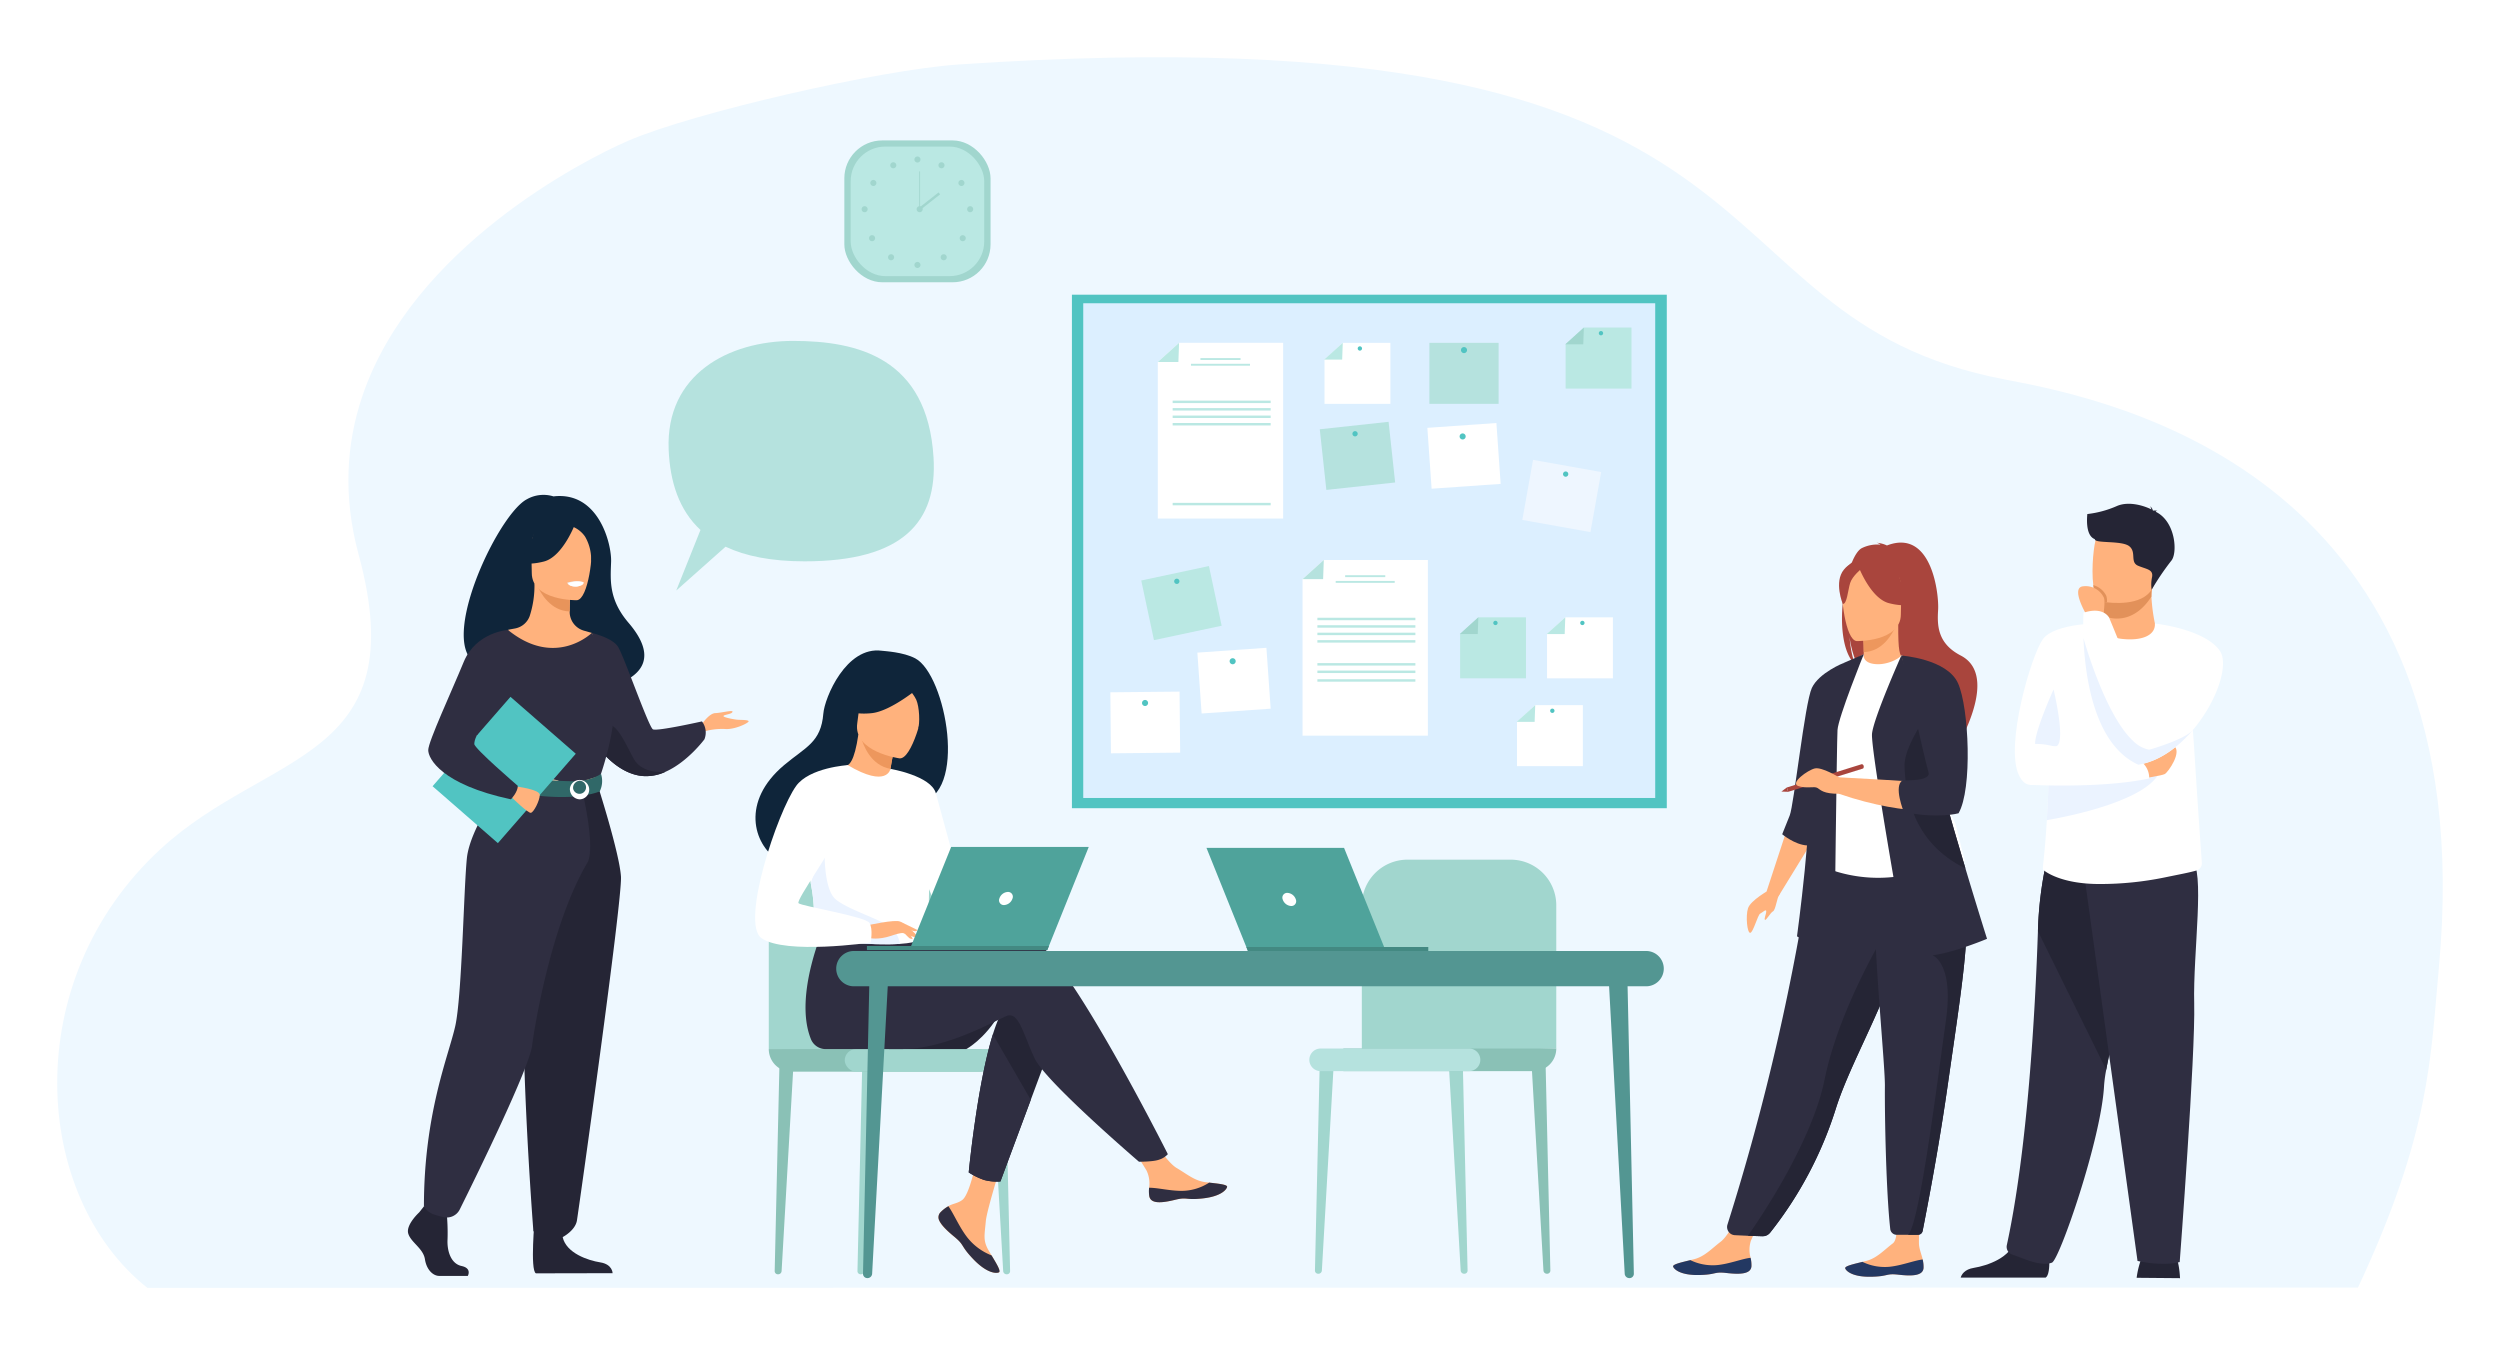 <svg xmlns="http://www.w3.org/2000/svg" xmlns:xlink="http://www.w3.org/1999/xlink" width="786.455" height="423.142" viewBox="0 0 786.455 423.142"><defs><filter id="a" x="0" y="0" width="786.455" height="423.142" filterUnits="userSpaceOnUse"><feOffset dy="3" input="SourceAlpha"/><feGaussianBlur stdDeviation="6" result="b"/><feFlood flood-color="#232323" flood-opacity="0.122"/><feComposite operator="in" in2="b"/><feComposite in="SourceGraphic"/></filter></defs><g transform="translate(18 15)"><g transform="matrix(1, 0, 0, 1, -18, -15)" filter="url(#a)"><path d="M270.841,695.855c.036.027,695.419-.086,695.419-.086,22.894-48.833,22.854-72.691,25.46-100.681C1006.1,440.382,889.58,416.6,855.444,410.146,750.921,390.393,798.493,292.66,526.123,311c-24.963,1.68-83.822,15.249-104.107,24.039-14.227,6.16-67.83,33.726-83.558,80.355-4.967,14.717-6.159,31.332-1.151,49.774,17.726,65.257-28.487,61.506-62.256,92.6C229.98,599.272,234.692,667.147,270.841,695.855Z" transform="translate(-224.49 -293.72)" fill="#eef8ff"/></g><g transform="translate(437.686 318.4)"><path d="M1834.375,1530.494h.1a1,1,0,0,0,1-1.024l-1.517-65.751-4.469-.521,3.811,66.277A1.081,1.081,0,0,0,1834.375,1530.494Z" transform="translate(-1829.485 -1463.198)" fill="#a1d6ce"/></g><g transform="translate(463.726 318.4)"><path d="M1928.794,1530.494h.1a1,1,0,0,0,1-1.024l-1.517-65.751-4.469-.521,3.811,66.277A1.082,1.082,0,0,0,1928.794,1530.494Z" transform="translate(-1923.904 -1463.198)" fill="#8ac1b6"/></g><g transform="translate(395.664 318.4)"><path d="M1678.214,1530.494h-.1a1,1,0,0,1-1-1.024l1.517-65.751,4.468-.521-3.81,66.277A1.081,1.081,0,0,1,1678.214,1530.494Z" transform="translate(-1677.118 -1463.198)" fill="#a1d6ce"/></g><path d="M1791.742,1294.3v-45.056a14.354,14.354,0,0,0-14.354-14.355h-32.462a14.355,14.355,0,0,0-14.355,14.355v46.777Z" transform="translate(-1320.165 -979.455)" fill="#a1d6ce"/><path d="M7.113,0H66.987a0,0,0,0,1,0,0V7.113a0,0,0,0,1,0,0H0a0,0,0,0,1,0,0v0A7.113,7.113,0,0,1,7.113,0Z" transform="translate(471.577 321.957) rotate(180)" fill="#8ac1b6"/><path d="M3.556,0H50.235a3.556,3.556,0,0,1,3.556,3.556v0a3.556,3.556,0,0,1-3.556,3.556H3.557A3.557,3.557,0,0,1,0,3.556v0A3.556,3.556,0,0,1,3.556,0Z" transform="translate(447.684 321.957) rotate(180)" fill="#b5e2de"/><rect width="187.136" height="161.543" transform="translate(319.206 77.706)" fill="#51c4c2"/><rect width="179.934" height="155.63" transform="translate(322.769 80.398)" fill="#dcefff"/><path d="M1537.3,700.639h-39.429V651.4l6.686-6.027H1537.3Z" transform="translate(-1151.645 -552.528)" fill="#fff"/><path d="M1497.874,651.4h6.471l.215-6.027Z" transform="translate(-1151.645 -552.528)" fill="#bae8e3"/><rect width="12.624" height="0.601" transform="translate(359.631 97.642)" fill="#bae8e3"/><rect width="18.568" height="0.601" transform="translate(356.659 99.445)" fill="#bae8e3"/><rect width="30.831" height="0.773" transform="translate(350.897 111.028)" fill="#bae8e3"/><rect width="30.831" height="0.773" transform="translate(350.897 113.376)" fill="#bae8e3"/><rect width="30.831" height="0.773" transform="translate(350.897 115.723)" fill="#bae8e3"/><rect width="30.831" height="0.773" transform="translate(350.897 118.071)" fill="#bae8e3"/><rect width="30.831" height="0.773" transform="translate(350.897 143.191)" fill="#bae8e3"/><path d="M1702.38,948.318h-39.429V899.083l6.686-6.027h32.743Z" transform="translate(-1271.194 -731.898)" fill="#fff"/><path d="M1662.951,899.083h6.471l.215-6.027Z" transform="translate(-1271.194 -731.898)" fill="#b5e2de"/><rect width="12.625" height="0.601" transform="translate(405.159 165.95)" fill="#bae8e3"/><rect width="18.568" height="0.601" transform="translate(402.187 167.754)" fill="#bae8e3"/><rect width="30.831" height="0.773" transform="translate(396.424 179.337)" fill="#bae8e3"/><rect width="30.831" height="0.773" transform="translate(396.424 181.684)" fill="#bae8e3"/><rect width="30.831" height="0.773" transform="translate(396.424 184.032)" fill="#bae8e3"/><rect width="30.831" height="0.773" transform="translate(396.424 186.379)" fill="#bae8e3"/><rect width="30.831" height="0.773" transform="translate(396.424 193.602)" fill="#bae8e3"/><rect width="30.831" height="0.773" transform="translate(396.424 195.949)" fill="#bae8e3"/><rect width="30.831" height="0.773" transform="translate(396.424 198.672)" fill="#bae8e3"/><rect width="21.772" height="19.194" transform="translate(431.663 92.849)" fill="#b5e2de"/><path d="M1843.663,651.16a.953.953,0,1,1,.953.953A.953.953,0,0,1,1843.663,651.16Z" transform="translate(-1402.067 -556.026)" fill="#51c4c2"/><rect width="21.772" height="19.194" transform="translate(431.021 119.591) rotate(-3.993)" fill="#fff"/><path d="M1842.12,749.725a.953.953,0,1,1,1.017.885A.953.953,0,0,1,1842.12,749.725Z" transform="translate(-1400.948 -627.359)" fill="#51c4c2"/><rect width="21.772" height="19.194" transform="translate(358.672 190.305) rotate(-3.993)" fill="#fff"/><path d="M1579.79,1006.125a.953.953,0,1,1,1.017.885A.954.954,0,0,1,1579.79,1006.125Z" transform="translate(-1210.967 -813.045)" fill="#51c4c2"/><rect width="21.772" height="19.194" transform="matrix(1, -0.01, 0.01, 1, 331.294, 202.787)" fill="#fff"/><path d="M1479.862,1053.7a.953.953,0,1,1,.963.943A.953.953,0,0,1,1479.862,1053.7Z" transform="translate(-1138.601 -847.542)" fill="#51c4c2"/><rect width="21.772" height="19.194" transform="translate(464.271 129.669) rotate(10.133)" fill="#eef6ff"/><path d="M1960.083,792.783a.829.829,0,1,1,.67.962A.829.829,0,0,1,1960.083,792.783Z" transform="translate(-1486.369 -658.786)" fill="#51c4c2"/><rect width="21.772" height="19.194" transform="translate(397.177 120.037) rotate(-6.177)" fill="#b5e2de"/><path d="M1719.86,747a.829.829,0,1,1,.913.735A.829.829,0,0,1,1719.86,747Z" transform="translate(-1312.405 -625.455)" fill="#51c4c2"/><rect width="21.772" height="19.194" transform="translate(341.016 167.607) rotate(-12.037)" fill="#bae8e3"/><path d="M1516.909,915.922a.829.829,0,1,1,1.146-.244A.829.829,0,0,1,1516.909,915.922Z" transform="translate(-1165.156 -747.354)" fill="#51c4c2"/><path d="M1708.745,664.572h-20.722V650.649l5.737-5.271h14.985Z" transform="translate(-1289.352 -552.528)" fill="#fff"/><path d="M1687.622,650.649h5.66l.188-5.271Z" transform="translate(-1289.061 -552.528)" fill="#bae8e3"/><path d="M1725.867,650.027a.681.681,0,1,1,.682.681A.681.681,0,0,1,1725.867,650.027Z" transform="translate(-1316.758 -555.402)" fill="#51c4c2"/><path d="M1928.279,1077.825h-20.722V1063.9l5.737-5.271h14.985Z" transform="translate(-1448.339 -851.808)" fill="#fff"/><path d="M1907.156,1063.9h5.66l.188-5.271Z" transform="translate(-1448.049 -851.808)" fill="#bae8e3"/><path d="M1945.4,1063.281a.681.681,0,1,1,.681.682A.681.681,0,0,1,1945.4,1063.281Z" transform="translate(-1475.746 -854.683)" fill="#51c4c2"/><path d="M1962.554,977.639h-20.722V963.716l5.737-5.271h14.985Z" transform="translate(-1473.162 -779.253)" fill="#fff"/><path d="M1941.432,963.716h5.66l.188-5.271Z" transform="translate(-1472.871 -779.253)" fill="#bae8e3"/><path d="M1979.677,963.094a.681.681,0,1,1,.681.681A.681.681,0,0,1,1979.677,963.094Z" transform="translate(-1500.569 -782.127)" fill="#51c4c2"/><g transform="translate(441.214 179.192)"><path d="M1863.4,977.639h-20.722V963.716l5.737-5.271H1863.4Z" transform="translate(-1842.566 -958.444)" fill="#bae8e3"/><path d="M1842.276,963.716h5.66l.188-5.271Z" transform="translate(-1842.276 -958.444)" fill="#a1d6ce"/></g><path d="M1880.522,963.094a.681.681,0,1,1,.681.681A.681.681,0,0,1,1880.522,963.094Z" transform="translate(-1428.761 -782.127)" fill="#51c4c2"/><g transform="translate(474.408 88.044)"><path d="M1983.758,647.15h-20.723V633.226l5.737-5.271h14.985Z" transform="translate(-1962.925 -627.955)" fill="#bae8e3"/><path d="M1962.635,633.226h5.66l.188-5.271Z" transform="translate(-1962.635 -627.955)" fill="#a1d6ce"/></g><path d="M2000.88,632.6a.681.681,0,1,1,.681.681A.681.681,0,0,1,2000.88,632.6Z" transform="translate(-1515.924 -542.784)" fill="#51c4c2"/><rect width="45.997" height="44.624" rx="11.929" transform="translate(247.614 29.174)" fill="#a1d6ce"/><rect width="42.012" height="40.758" rx="10.896" transform="translate(249.607 31.108)" fill="#bae8e3"/><g transform="translate(253.045 34.228)"><g transform="translate(16.615)"><path d="M1220.243,433.775a.953.953,0,1,1,.953.953A.953.953,0,0,1,1220.243,433.775Z" transform="translate(-1220.243 -432.822)" fill="#a1d6ce"/><path d="M1247.8,439.873a.953.953,0,1,1,.37,1.3A.953.953,0,0,1,1247.8,439.873Z" transform="translate(-1240.116 -437.573)" fill="#a1d6ce"/><path d="M1270.856,459.734a.953.953,0,1,1-.284,1.317A.953.953,0,0,1,1270.856,459.734Z" transform="translate(-1256.582 -452.202)" fill="#a1d6ce"/><path d="M1281.331,489.5a.953.953,0,1,1-.953.953A.953.953,0,0,1,1281.331,489.5Z" transform="translate(-1263.793 -473.87)" fill="#a1d6ce"/><path d="M1273.521,522.851a.953.953,0,1,1-1.348,0A.952.952,0,0,1,1273.521,522.851Z" transform="translate(-1257.649 -497.82)" fill="#a1d6ce"/><path d="M1251.827,544.6a.953.953,0,1,1-1.347,0A.953.953,0,0,1,1251.827,544.6Z" transform="translate(-1241.938 -513.572)" fill="#a1d6ce"/><path d="M1220.243,554.044a.953.953,0,1,1,.953.953A.953.953,0,0,1,1220.243,554.044Z" transform="translate(-1220.243 -519.922)" fill="#a1d6ce"/></g><g transform="translate(0 1.809)"><path d="M1194.476,439.873a.953.953,0,1,0-.37,1.3A.953.953,0,0,0,1194.476,439.873Z" transform="translate(-1183.674 -439.382)" fill="#a1d6ce"/><path d="M1171.424,459.734a.953.953,0,1,0,.284,1.317A.953.953,0,0,0,1171.424,459.734Z" transform="translate(-1167.209 -454.011)" fill="#a1d6ce"/><path d="M1160.951,489.5a.953.953,0,1,0,.953.953A.953.953,0,0,0,1160.951,489.5Z" transform="translate(-1159.998 -475.679)" fill="#a1d6ce"/><path d="M1168.76,522.851a.953.953,0,1,0,1.348,0A.953.953,0,0,0,1168.76,522.851Z" transform="translate(-1166.142 -499.629)" fill="#a1d6ce"/><path d="M1190.455,544.6a.953.953,0,1,0,1.347,0A.952.952,0,0,0,1190.455,544.6Z" transform="translate(-1181.853 -515.381)" fill="#a1d6ce"/></g></g><g transform="translate(270.356 38.909)"><path d="M1222.766,490.455a.953.953,0,1,1,.953.953A.953.953,0,0,1,1222.766,490.455Z" transform="translate(-1222.766 -478.552)" fill="#a1d6ce"/><g transform="translate(0.823 0)"><rect width="0.26" height="11.903" fill="#a1d6ce"/></g><g transform="translate(0.592 6.625)"><rect width="8.022" height="0.78" transform="translate(0 4.955) rotate(-38.14)" fill="#a1d6ce"/></g></g><path d="M2110.254,1652.384c-.187,2.56-3.8,2.588-7.9,2.112s-3.01.562-8.748.641-7.717-1.817-7.995-2.637c-.248-.728,2.517-1.34,5.473-2.06.373-.089.746-.183,1.119-.277,3.334-.848,5.542-3.343,8.394-5.522,2.7-2.064,6.187-9.533,6.187-9.533l7.839-.354s-3.3,6.7-4.542,9.582a9.446,9.446,0,0,0-.1,5.385A10.031,10.031,0,0,1,2110.254,1652.384Z" transform="translate(-1577.278 -1269.039)" fill="#ffb27d"/><path d="M2102.357,1693.8c-4.1-.476-3.01.562-8.748.642s-7.717-1.817-7.995-2.637c-.248-.727,2.517-1.34,5.473-2.06l.036.054a16.079,16.079,0,0,0,8.42,1.508c3.852-.386,7.782-1.994,10.439-2.282a10.03,10.03,0,0,1,.271,2.663C2110.067,1694.245,2106.455,1694.272,2102.357,1693.8Z" transform="translate(-1577.278 -1308.341)" fill="#233862"/><path d="M2306.565,1640.54c-.185,2.56-3.8,2.591-7.9,2.119s-3.008.565-8.747.65-7.718-1.809-8-2.629c-.249-.727,2.515-1.343,5.471-2.066.372-.089.745-.184,1.118-.278,3.334-.851,5.539-3.348,8.389-5.53,2.7-2.067,0-14.3,0-14.3l8.623-.839s-.414,10.3-.408,14.985c0,1.848.852,3.625,1.171,5.226A10.006,10.006,0,0,1,2306.565,1640.54Z" transform="translate(-1719.448 -1256.665)" fill="#ffb27d"/><path d="M2298.669,1695.73c-4.1-.471-3.008.565-8.747.651s-7.718-1.809-8-2.629c-.249-.728,2.515-1.342,5.471-2.066l.036.054a16.077,16.077,0,0,0,8.421,1.5c3.852-.39,7.78-2,10.438-2.292a10.007,10.007,0,0,1,.274,2.663C2306.38,1696.171,2302.768,1696.2,2298.669,1695.73Z" transform="translate(-1719.448 -1309.736)" fill="#233862"/><path d="M2278.763,889.972c-1.485-6.105.667-8.948,2.608-10.462.921-2.247,1.972-3.867,3.046-4.477a11,11,0,0,1,5.951-1.138,2.779,2.779,0,0,0-1.255-.6,9.221,9.221,0,0,1,3.292.859c14.168-5.459,16.4,15.4,16.1,20.249s-.256,10.554,7.115,14.373c14.064,7.286-4.675,34.742-4.675,34.742.358-3.916-17.713-24.585-27.141-30.775-2.295-3.379-3.111-9.348-3.172-9.818.4,4.733,1.206,7.387,1.929,8.882C2278.262,907.857,2277.625,898.36,2278.763,889.972Z" transform="translate(-1716.809 -717.557)" fill="#a9453d"/><path d="M2300.36,980.914c-.047.022,4.552,2.41,8.011,1.463,3.255-.888,5.381-5.107,5.336-5.116-1.378-.274-1.776-2.167-1.747-10.305l-.623.123-10.476,2.074s.239,3.3.246,6.4C2301.116,978.163,2300.957,980.636,2300.36,980.914Z" transform="translate(-1732.809 -785.417)" fill="#ffb27d"/><path d="M2302.184,969.475s.239,3.3.245,6.4c5.863-.165,8.961-5.513,10.23-8.477Z" transform="translate(-1734.13 -785.739)" fill="#ed975d"/><path d="M2147.322,1344.435a2.571,2.571,0,0,0,2.33,3.348l4.092.191,4.33.132a3.474,3.474,0,0,0,2.8-1.279,121.748,121.748,0,0,0,20.548-38.905q.273-.864.576-1.749c4.262-12.427,13.1-28.026,17.753-42.145.741-2.249,1.406-4.366,2-6.369q.288-.963.555-1.892a149.819,149.819,0,0,0,5.341-28.113l-33.622.269A740.546,740.546,0,0,1,2147.322,1344.435Z" transform="translate(-1621.889 -974.216)" fill="#2f2e41"/><path d="M2248.76,1044.17c.085,16-2.347,22.863-2.347,22.863a45.176,45.176,0,0,0,31.5,1.93c.2-.063,14.167-3.25,14.167-3.25-.287-.647-2.833-11.43-3.112-12.023-3.612-7.757-6.355-11.158-6.783-13.543a50.74,50.74,0,0,1-.417-13.4,107.539,107.539,0,0,1,4.148-21.05c-4.661-1.06-9.027-2.924-13.879-4.744-1.116,1.39-4.528,2.844-7.488,2.777-3.408-.075-4.512-1.534-4.336-3.127-3.631,2.021-6.53,3.93-6.53,3.93-3.087,5.361-9.347,10.568-9.8,18.792C2243.776,1025.344,2248.757,1043.722,2248.76,1044.17Z" transform="translate(-1691.911 -809.781)" fill="#fff"/><path d="M2353.133,1092.04c1.47,2.08,4.287,14.723,11.3,16.312-3.612-9.011-6.355-12.962-6.783-15.732a68.277,68.277,0,0,1-.417-15.57c-2.347-4.113-4.1-6.933-4.1-6.933-.185-.665-3.729-11.626-4.865-1.828S2351.49,1089.713,2353.133,1092.04Z" transform="translate(-1767.37 -855.868)" fill="#5f9aa8"/><path d="M2282.957,924.132s13.869.229,13.879-8.41,1.806-14.428-7.049-14.939-10.579,2.783-11.283,5.666S2279.35,923.85,2282.957,924.132Z" transform="translate(-1716.86 -737.455)" fill="#ffb27d"/><path d="M2296.948,895.543s3.8,10.135,9.625,11.634,8.355-.063,8.355-.063a16.505,16.505,0,0,1-5.4-9.75S2299.812,890.719,2296.948,895.543Z" transform="translate(-1730.338 -732.428)" fill="#a9453d"/><path d="M2281.92,898.8s-2.836,2.263-3.527,4.463-1,6.729-2.322,6.575c0,0-2.861-6.889.354-10.786C2279.833,894.916,2281.92,898.8,2281.92,898.8Z" transform="translate(-1714.369 -734.859)" fill="#a9453d"/><path d="M2198.758,1198.847l-6.551,19.972,3.737,1.5,10.831-17.645Z" transform="translate(-1654.484 -953.353)" fill="#ffb27d"/><path d="M2229.346,1010.583s-7.724,3.065-9.959,7.844-5.621,36.832-6.969,40.123-2.362,5.9-2.362,5.9,3.894,3.281,7.811,3.522S2229.346,1010.583,2229.346,1010.583Z" transform="translate(-1667.411 -817.012)" fill="#2f2e41"/><path d="M2247.95,1000.6s-8.024,19.823-8.26,23.835-.944,65.6-.944,65.6.472,2.832-4.956,1.652-6.843-2.36-6.843-2.36,5.192-37.994,3.776-51.209,10.855-34.769,10.855-34.769Z" transform="translate(-1679.643 -809.781)" fill="#2f2e41"/><path d="M2170.929,1411.932l4.7.144a2.718,2.718,0,0,0,2.181-.984,121.331,121.331,0,0,0,20.8-39.211q.272-.864.576-1.749c4.261-12.427,13.1-28.026,17.753-42.145.741-2.249,1.406-4.365,2-6.369.191-.642.377-1.272.554-1.893l-4.95-3.757s-14.865,24.07-19.466,46.723C2191.083,1382.368,2175.073,1406.044,2170.929,1411.932Z" transform="translate(-1639.075 -1038.173)" fill="#252535"/><path d="M2318.531,1348.026c-.081,10.422.414,33.649,1.682,45a2.051,2.051,0,0,0,2.04,1.823h3.509c1.478,0,2.584-.011,3.319-.022a1.348,1.348,0,0,0,1.3-1.09c3.489-17.752,5.986-32.5,7.813-45.243,1.53-10.666,2.888-19.811,3.934-27.683,1.052-7.922,1.783-14.556,2.045-20.16q.061-1.324.087-2.575t.015-2.442l-29.05-2.832C2315.593,1312.106,2318.578,1341.624,2318.531,1348.026Z" transform="translate(-1743.576 -1021.398)" fill="#2f2e41"/><path d="M2353.423,1415.463c1.328,0,2.356-.009,3.083-.018a1.637,1.637,0,0,0,1.582-1.322c3.465-17.65,5.948-32.327,7.768-45.015,1.53-10.666,2.888-19.811,3.934-27.683,1.052-7.922,1.784-14.556,2.046-20.16l-10.66,6.27s6.8,2.4,4.208,20.571S2357.036,1412.89,2353.423,1415.463Z" transform="translate(-1771.238 -1042.009)" fill="#252535"/><path d="M2322.382,1089.919s2.046,7.394,9.125,6.45,17.147-5.192,17.147-5.192-3.026-9.56-6.787-22.119c-4.555-15.2-10.192-34.806-12.85-47.169a76.73,76.73,0,0,1-1.445-8.429l-5.873-11.4s-8.758,19.655-9.229,24.611S2322.382,1089.919,2322.382,1089.919Z" transform="translate(-1741.569 -810.842)" fill="#2f2e41"/><path d="M2302.227,1025.936l-7.752-23.872c.021.01,9.791,2.906,14.705,5.39,0,0,3.072,3.961,4.972,13.1,0,0,2.008,21.935-2.476,29.959,0,0-14.159,2.832-36.814-4.955v-5.192s24.778,1.3,29.853,1.888Z" transform="translate(-1714.344 -810.842)" fill="#ffb27d"/><path d="M2349.571,1089.116c.315,8.024,2.2,23.6,19.037,31.936.045.021.09.045.134.064-4.555-15.2-10.192-34.806-12.849-47.169C2352.8,1078.567,2349.4,1084.7,2349.571,1089.116Z" transform="translate(-1768.443 -862.9)" fill="#252535"/><path d="M2343.793,1002.064s14.37,1.012,17.831,8.721,4.563,33.353.157,40.9c0,0-6.065,1.727-16.791-.279l-.4-.075s-3.421-8.378-.354-10.029c0,0,9.046.472,8.1-2.517S2343.793,1002.064,2343.793,1002.064Z" transform="translate(-1763.662 -810.842)" fill="#2f2e41"/><g transform="translate(542.396 225.392)"><path d="M2215.336,1133.3l.424,1.36,23.58-7.335a.905.905,0,0,0,.159-.834.667.667,0,0,0-.582-.527Z" transform="translate(-2213.631 -1125.962)" fill="#a9453d"/><path d="M2209.154,1153.844l1.7-1.285.424,1.36Z" transform="translate(-2209.154 -1145.224)" fill="#a9453d"/></g><path d="M2176.815,1269.281s-5.982,3.305-6.769,5.824-.246,7.792.7,7.713,2.366-5.667,3.153-6.06,1.89-1.573,1.89-.708-.788,2.439-.394,2.675,1.653-2.2,2.519-2.675,1.229-4.365,2.071-5.41S2176.815,1269.281,2176.815,1269.281Z" transform="translate(-1638.161 -1004.362)" fill="#ffb27d"/><path d="M2239.313,1133.468s-5.349-3.295-7.593-2.788-7.963,4.649-5.212,5.546,4.979-.044,6.037.607,1.838,1.842,6.769,1.826S2239.313,1133.468,2239.313,1133.468Z" transform="translate(-1678.794 -903.948)" fill="#ffb27d"/><path d="M718.106,872.263c-.9-1.73,19.564-7.958,19.888,9.111,0,0,38.329-.942,20.028-22.306-6.336-7.4-5.684-13.511-5.494-19.2s-3.946-22.239-18.133-20.573a10.564,10.564,0,0,0-8.352.894C715.5,825.656,691.877,878.558,718.106,872.263Z" transform="translate(-578.284 -678.138)" fill="#0f253a"/><path d="M976.677,1069.932s2.495-3.8,4.505-3.872,5.735-1.117,5.437-.372-2.607.819-2.83,1.266,3.426,1.117,4.468,1.191,3.5,0,3.426.522-4.43,2.681-7.5,2.383a20.842,20.842,0,0,0-6.871.893Z" transform="translate(-774.191 -856.725)" fill="#ffb27d"/><path d="M845.847,1006.594a37.4,37.4,0,0,0,3.816,5.771c2.965,3.714,7.536,8,13.276,8.85a14.249,14.249,0,0,0,7.887-1.28l.009,0c6.971-3.095,12.212-10.211,12.212-10.211a5.73,5.73,0,0,0-.781-5.623s-14.076,3.166-15.416,2.5-9.16-23.2-11.021-26.028-8.209-4.3-8.209-4.3Z" transform="translate(-679.444 -792.159)" fill="#2f2e41"/><path d="M858.52,1087.573c2.965,3.713,7.536,8,13.276,8.85a14.248,14.248,0,0,0,7.887-1.28c-.273.036-7.234.9-10.009-4.069-2.831-5.065-5.891-13.108-10.1-10.427C857.763,1081.8,857.843,1084.679,858.52,1087.573Z" transform="translate(-688.301 -867.366)" fill="#252535"/><path d="M646.078,1632.268s-4.295,3.92-3.457,6.7,4.714,4.642,5.238,8.045,2.619,5.261,4.5,5.261h8.99s1.388-2.4-1.964-3.117-4.616-4.722-4.406-8.436a65.474,65.474,0,0,0-.314-8.664l-7.123-1.65Z" transform="translate(-532.188 -1265.895)" fill="#252535"/><path d="M785.685,1643.176s-1.545,16.6.34,17.533l24.131-.05s0-2.785-3.876-3.4-10.685-2.888-11.837-7.943S785.685,1643.176,785.685,1643.176Z" transform="translate(-635.442 -1275.139)" fill="#252535"/><path d="M724.612,1000.289c4.966-11.137,8-14.333,7.424-17.79-.432-2.573,1.315-47.966,1.315-47.966.589-.182,1.77-.346,2.416-.49a6.058,6.058,0,0,0,4.424-3.848,30.884,30.884,0,0,0,1.5-10.242l.636.125,10.7,2.118s-.243,3.366-.25,6.537c0,.026,0,.053,0,.079a6.153,6.153,0,0,0,4.439,5.948c1.351.39,2.527.723,2.527.723a98.088,98.088,0,0,1,4.677,22.731c.75,11.519-7.142,16.523.06,39.542C771.829,1021.268,721.868,1006.443,724.612,1000.289Z" transform="translate(-591.565 -751.378)" fill="#ffb27d"/><path d="M799.833,922.526s-.243,3.366-.25,6.537c-5.985-.169-9.149-5.629-10.445-8.655Z" transform="translate(-638.375 -751.707)" fill="#e8945b"/><path d="M797.538,876.23s-14.161.234-14.17-8.588-1.844-14.731,7.2-15.253,10.8,2.842,11.521,5.785S801.222,875.942,797.538,876.23Z" transform="translate(-634.081 -702.408)" fill="#ffb27d"/><path d="M785.058,847.04s-3.877,10.349-9.827,11.878-8.531-.064-8.531-.064a16.85,16.85,0,0,0,5.511-9.955S782.133,842.115,785.058,847.04Z" transform="translate(-622.124 -697.275)" fill="#0f253a"/><path d="M829.781,850.363a8.786,8.786,0,0,1,4.059,3.172,14.259,14.259,0,0,1,1.914,8.1s2.921-7.034-.362-11.013C831.911,846.4,829.781,850.363,829.781,850.363Z" transform="translate(-667.809 -699.758)" fill="#0f253a"/><path d="M823.994,917.835a3.559,3.559,0,0,0,2.932,1.193,2.6,2.6,0,0,0,2.182-1.44A9.512,9.512,0,0,0,823.994,917.835Z" transform="translate(-663.618 -749.485)" fill="#ebf3fa"/><path d="M719.522,992.895a96.093,96.093,0,0,0,0,11.154c.239,4.033,4.319,9.434,4.9,10.771,1.452,3.352,3.09,3.9,3.09,3.9l12.67,3.106,4.455,1.09,14.048-4.2s6.4-17.86,3.83-27.914a77.264,77.264,0,0,0-6.5-17.036s-11.463,11.225-26.39-.952Z" transform="translate(-587.843 -789.659)" fill="#2f2e41"/><path d="M733.389,1081.323c.239,4.032.61,7.788,1.189,9.125,1.452,3.351,3.09,3.9,3.09,3.9l12.67,3.106,5.5-1.618s-18.37-2.784-16.334-18.589Z" transform="translate(-598.001 -865.287)" fill="#f2ccaa"/><path d="M797.488,1149.077s6.957,21.655,7.4,29.028-13.3,104.738-13.852,108.136c-.521,3.2-4.5,5.244-4.5,5.244a6.016,6.016,0,0,1-4.439.342c-3.622-1.023-4.766-2.247-4.766-2.247s-5.415-69.441-2.064-94.246a392.88,392.88,0,0,0,3.391-46.257Z" transform="translate(-627.541 -917.31)" fill="#252535"/><path d="M685.872,1146.736s-10.612,14.239-11.6,23.865-1.552,43.437-3.66,52.82-9.852,27.442-9.852,56.71a5.838,5.838,0,0,0,3.29,2.571,27.09,27.09,0,0,0,2.894.8,4.55,4.55,0,0,0,5.088-2.415c5.236-10.542,21.914-44.541,22.768-51.6.605-4.995,5.871-38.05,17.358-57.447,2.758-4.657-1.693-23.175-1.693-23.175Z" transform="translate(-545.401 -915.614)" fill="#2f2e41"/><path d="M825.135,918.244s.245,1.039,2.831.879c0,0,2.171-.134,2.1-1.277A6.986,6.986,0,0,0,825.135,918.244Z" transform="translate(-664.444 -749.658)" fill="#fff"/><path d="M778.456,1136.956s-2.793,2.209-8.341,2.321c-6.628.134-23.049-1.689-23.049-1.689a13.579,13.579,0,0,0-.7,4.191s20.057,5.059,31.678.739A7.345,7.345,0,0,0,778.456,1136.956Z" transform="translate(-607.398 -908.532)" fill="#306868"/><g transform="translate(161.283 229.611)"><path d="M827.28,1144.683a3.047,3.047,0,1,1,3.024,3.423A3.245,3.245,0,0,1,827.28,1144.683Zm1,0a2.055,2.055,0,1,0,2.021-2.421A2.25,2.25,0,0,0,828.283,1144.683Z" transform="translate(-827.28 -1141.26)" fill="#fff"/></g><rect width="27.247" height="37.297" transform="matrix(-0.754, -0.657, 0.657, -0.754, 138.624, 250.235)" fill="#51c4c2"/><path d="M761.961,1151.4s7.529.881,7.505,2.668-1.876,5.459-2.806,5.622-6.127-4.965-6.127-4.965Z" transform="translate(-617.659 -918.99)" fill="#ffb27d"/><path d="M690.753,972.814s-10.052.7-13.905,10.071-11.164,25.094-11.164,27.74,4.084,10.8,26.016,15.491c0,0,2.268-2.386,2.131-4.273,0,0-13.691-11.76-13.654-13.134.069-2.6,2.244-6.032,14.265-18.055C697.71,987.384,690.753,972.814,690.753,972.814Z" transform="translate(-548.969 -789.659)" fill="#2f2e41"/><g transform="translate(251.747 318.576)"><path d="M1156.388,1531.131h-.1a1,1,0,0,1-1-1.023l1.517-65.751,4.469-.521-3.811,66.277A1.081,1.081,0,0,1,1156.388,1531.131Z" transform="translate(-1155.292 -1463.835)" fill="#a1d6ce"/></g><g transform="translate(225.706 318.576)"><path d="M1061.969,1531.131h-.1a1,1,0,0,1-1-1.023l1.517-65.751,4.469-.521-3.811,66.277A1.081,1.081,0,0,1,1061.969,1531.131Z" transform="translate(-1060.873 -1463.835)" fill="#8ac1b6"/></g><g transform="translate(293.769 318.576)"><path d="M1312.549,1531.131h.1a1,1,0,0,0,1-1.023l-1.517-65.751-4.468-.521,3.81,66.277A1.081,1.081,0,0,0,1312.549,1531.131Z" transform="translate(-1307.659 -1463.835)" fill="#a1d6ce"/></g><path d="M1054.111,1294.934v-45.056a14.355,14.355,0,0,1,14.355-14.355h32.462a14.355,14.355,0,0,1,14.355,14.355v46.777Z" transform="translate(-830.269 -979.915)" fill="#a1d6ce"/><path d="M0,0H66.987a0,0,0,0,1,0,0V7.113a0,0,0,0,1,0,0H7.113A7.113,7.113,0,0,1,0,0V0A0,0,0,0,1,0,0Z" transform="translate(223.841 315.02)" fill="#8ac1b6"/><rect width="53.792" height="7.113" rx="3.557" transform="translate(247.735 315.02)" fill="#a1d6ce"/><path d="M1226.09,1406.75c-4.651,8.094-10.5,11.218-10.5,11.218h-24.333S1229.638,1400.576,1226.09,1406.75Z" transform="translate(-929.591 -1102.958)" fill="#252535"/><path d="M1248.272,1584.3a2.25,2.25,0,0,0-.4,2.406.02.02,0,0,0,.006.012c.58,1.6,2.5,3.395,4.725,5.183.284.23.538.439.758.632.058.051.116.1.17.153s.088.08.131.118c2.077,1.915,1.3,2.353,5.027,6.238,4.255,4.427,7.184,4.506,8.017,4.1.7-.343-.727-2.691-2.314-5.33-.077-.127-.152-.256-.231-.385-.212-.351-.421-.707-.631-1.059-1.86-3.176-1.382-4.666-.941-9.392.358-3.841,5.975-21.457,5.975-21.457l-8.153-1.4s-2.455,14.028-5.161,16.188c-1.447,1.151-3.066,1.166-4.456,2.019-.1.059-.195.12-.29.183A10.7,10.7,0,0,0,1248.272,1584.3Z" transform="translate(-970.462 -1217.881)" fill="#ffb27d"/><path d="M1248.272,1632.109a2.249,2.249,0,0,0-.4,2.406.02.02,0,0,0,.006.012c.71,1.6,2.579,3.384,4.732,5.167.281.234.53.448.751.648.058.051.116.1.17.153s.088.08.131.118c2.077,1.915,1.3,2.353,5.027,6.238,4.255,4.427,7.184,4.506,8.017,4.1.7-.344-.727-2.692-2.314-5.33a18.135,18.135,0,0,1-7.584-5.589c-2.562-3.269-4.27-7.469-6.014-9.9-.1.059-.195.12-.29.183A10.69,10.69,0,0,0,1248.272,1632.109Z" transform="translate(-970.462 -1265.693)" fill="#2f2e41"/><path d="M1471.047,1572.689c.5,2.516,4.091,2.1,8.1,1.117s3.055.185,8.76-.446,7.432-2.759,7.606-3.607c.156-.753-2.663-1.018-5.686-1.366-.38-.042-.762-.09-1.144-.137-3.413-.428-5.913-2.631-9.013-4.439-2.937-1.714-7.319-8.694-7.319-8.694l-7.823.62s4.105,6.235,5.693,8.946a9.452,9.452,0,0,1,.768,5.331A10.037,10.037,0,0,0,1471.047,1572.689Z" transform="translate(-1127.494 -1211.365)" fill="#ffb27d"/><path d="M1495.955,1608.654c4.008-.979,3.055.185,8.759-.446s7.432-2.759,7.606-3.607c.156-.753-2.663-1.018-5.686-1.366l-.028.058a16.081,16.081,0,0,1-8.169,2.539c-3.87.094-7.969-1.015-10.642-.971a10.023,10.023,0,0,0,.06,2.676C1488.359,1610.053,1491.947,1609.633,1495.955,1608.654Z" transform="translate(-1144.303 -1246.213)" fill="#2f2e41"/><path d="M1309,1404.534l-7.313,19.678-9.548,25.694a15.468,15.468,0,0,1-5.072-.464,22,22,0,0,1-4.905-2.388s2.651-27.588,7.6-43.425c1.267-4.065,2.688-7.353,4.255-9.2C1301.677,1385.366,1309,1404.534,1309,1404.534Z" transform="translate(-995.423 -1093.232)" fill="#252535"/><path d="M1166.771,1313.828c-4.791-1.545-18.455.439-32.182,3.126l-2.874-4.74-29.649-2.316s-9.783,21.7-4.427,35.521a5.012,5.012,0,0,0,5.018,3.378s.432,0,.433,0,17.646-.01,23.376-.01c14.745,0,31.2-10.135,33.334-10.561,3.485-.7,4.88,6.273,8.365,13.593s32.762,32.413,32.762,32.413,4.5.045,6.358-.652a6.265,6.265,0,0,0,2.73-1.723S1177.574,1317.313,1166.771,1313.828Z" transform="translate(-860.632 -1033.777)" fill="#2f2e41"/><path d="M1089.209,998.733c-3.8-1.994-9.577-2.264-10.516-2.391-11.235-1.51-18,14.816-18.394,19.762-.733,9.118-5.557,10.508-12.346,16.218-13.613,11.45-9.621,24.754-2.177,29.7,4.466,2.966,12.338,0,12.338,0,.111.078,21.529-11.973,32.087-17.786C1106.028,1041.984,1098.887,1003.815,1089.209,998.733Z" transform="translate(-819.292 -806.627)" fill="#0f253a"/><path d="M1154.753,1108.715c.047.03-5.195,1.819-8.7.267-3.3-1.457-5.795-6.881-5.746-6.884,1.5-.069,3.146-1.38,4.415-9.984l.639.229,10.738,3.864s-.778,3.445-1.281,6.726C1154.394,1105.687,1154.167,1108.326,1154.753,1108.715Z" transform="translate(-892.693 -876.057)" fill="#ffb27d"/><path d="M1169.369,1096.809s-.778,3.445-1.281,6.726c-6.167-1.11-8.588-7.255-9.456-10.59Z" transform="translate(-905.964 -876.659)" fill="#ed975d"/><path d="M1168.144,1051.5s-14.691-1.972-13.322-11.1.394-15.534,9.832-14.661,10.733,4.63,11.018,7.788S1172,1051.774,1168.144,1051.5Z" transform="translate(-903.14 -827.926)" fill="#ffb27d"/><path d="M1164.068,1026.4s-9.4,8.1-15.8,8.758-8.819-1.4-8.819-1.4a24.976,24.976,0,0,0,6.04-8.183,4.5,4.5,0,0,1,3.708-2.651C1153.764,1022.527,1162.422,1022.347,1164.068,1026.4Z" transform="translate(-892.071 -825.807)" fill="#0f253a"/><path d="M1207.4,1028.788s3.146,3.042,4.137,5.3c.957,2.177,1.243,7.385.481,9.453,0,0,4.9-9.532,2.127-14.163C1211.2,1024.466,1207.4,1028.788,1207.4,1028.788Z" transform="translate(-941.284 -828.923)" fill="#0f253a"/><path d="M1134.018,1155.665c-.444,29.739-.122,23.524-3.375,26.346-.784.679-2.987,1.084-5.887,1.276-9.119.6-25.149-.9-25.759-2.583-2.1-5.831-.618-7.642-2.373-16.57-.183-.949-.409-1.977-.675-3.1-1.463-6.132-2.887-8.218,2.3-18.068,4.707-8.923,9.6-16.164,10.038-15.9,12.42,7.373,13.421,1.176,13.421,1.176S1134.236,1141.159,1134.018,1155.665Z" transform="translate(-859.587 -901.365)" fill="#fff"/><path d="M1301.684,1454.768l-9.548,25.694a15.464,15.464,0,0,1-5.072-.464,22,22,0,0,1-4.905-2.387s2.651-27.588,7.6-43.425Z" transform="translate(-995.423 -1123.786)" fill="#2f2e41"/><path d="M1192.92,1131.342s12.779,2.166,14.28,7.669,10.332,37.849,10.332,37.849-6.5,1.167-9.5-1.834-10.443-27.845-10.443-27.845Z" transform="translate(-930.796 -904.466)" fill="#fff"/><path d="M1130.085,1248.119c-9.119.605-25.149-.9-25.759-2.583-2.1-5.831-.618-7.642-2.373-16.57l4.4-12.385s-.727,13.792,3.34,17.419,16.653,7,18.63,10.033A11.1,11.1,0,0,1,1130.085,1248.119Z" transform="translate(-864.917 -966.197)" fill="#ebf3ff"/><path d="M1166.072,1306.242s9-2,10.448-1.2,5,3.706,5.443,4.718-3.231-.768-4.427-1.089c-.774-.208-2.812.5-3.821.837-4.246,1.415-6.848.688-6.848.688Z" transform="translate(-911.352 -1030.121)" fill="#ffb27d"/><path d="M1067.7,1127.061s-12.08.744-16.262,6.576c-5.886,8.211-17.564,43.2-10.872,47.867,7.537,5.255,34.3,1.375,34.3,1.375s.891-4.163-.349-6.177-21.377-5.267-22.307-6.2,11.618-18.125,11.618-20.912S1067.7,1127.061,1067.7,1127.061Z" transform="translate(-819.007 -901.366)" fill="#fff"/><path d="M1205.534,1314.61a17.412,17.412,0,0,0,2.5,2.722,1.843,1.843,0,0,0,1.017.218l-1.27-2.286Z" transform="translate(-939.931 -1037.19)" fill="#ffb27d"/><path d="M1203.955,1305.531l5.481,2.661a.977.977,0,0,1-.908.35,13.068,13.068,0,0,1-2.377-.653Z" transform="translate(-938.787 -1030.615)" fill="#ffb27d"/><path d="M1214.609,1252.828h43.352L1271,1220.4h-43.285Z" transform="translate(-946.503 -968.961)" fill="#4fa39b"/><path d="M1223.319,1333.4h-57.246v1.264h56.738Z" transform="translate(-911.353 -1050.799)" fill="#438982"/><path d="M1321.059,1273.771a1.5,1.5,0,0,0-1.473-2.064,2.958,2.958,0,0,0-2.656,2.064,1.5,1.5,0,0,0,1.472,2.065A2.959,2.959,0,0,0,1321.059,1273.771Z" transform="translate(-1020.544 -1006.119)" fill="#fff"/><g transform="translate(245.06 284.163)"><g transform="translate(243.002 8.686)"><path d="M2018.611,1464.776h.126a1.366,1.366,0,0,0,1.323-1.434l-2.007-92.06-5.909-.729,5.039,92.8A1.468,1.468,0,0,0,2018.611,1464.776Z" transform="translate(-2012.144 -1370.553)" fill="#539692"/></g><g transform="translate(8.426 8.686)"><path d="M1163.047,1464.776h-.126a1.366,1.366,0,0,1-1.323-1.434l2.006-92.06,5.91-.729-5.04,92.8A1.468,1.468,0,0,1,1163.047,1464.776Z" transform="translate(-1161.598 -1370.553)" fill="#539692"/></g><path d="M5.554,0H254.78a5.554,5.554,0,0,1,5.554,5.554v0a5.554,5.554,0,0,1-5.554,5.554H5.555A5.555,5.555,0,0,1,0,5.554v0A5.554,5.554,0,0,1,5.554,0Z" fill="#539692"/></g><path d="M939.826,677.317c-.955-23.638,18.858-34.14,39.116-34.14s42.3,5.249,44.214,36.681c1.229,20.221-9.551,32.663-40.591,32.663-10.468,0-18.6-1.651-24.836-4.6l-15.516,13.787,7.625-19.057C943.084,696.376,940.238,687.517,939.826,677.317Z" transform="translate(-747.48 -550.935)" fill="#b5e2de"/><path d="M2614.354,1689.331a27.589,27.589,0,0,1,1.89-7.081c1.32-2.64,9.721-.96,9.721-.96s1.68,1.44,2.041,8.161Z" transform="translate(-1960.205 -1302.36)" fill="#252535"/><path d="M2440.377,1674.74c1.975-1.2.851-10.193.851-10.193s-9.2-7.358-10.463-1.725-8.739,8.164-12.993,8.854c-2.937.476-3.846,2.1-4.127,3.064Z" transform="translate(-1814.851 -1287.829)" fill="#252535"/><path d="M2497.368,1294.418a42.471,42.471,0,0,0-.675,4.969c-.855,16.679-14.04,54.814-16.4,55.7-3.649,1.377-9.395-1.55-12.4-2.507a2.58,2.58,0,0,1-1.81-2.929c6.53-30.017,8.93-73.24,9.8-98.83a116.113,116.113,0,0,1,2.654-21.793s32.157-8.58,32.348,2.274C2511.057,1240.908,2500.236,1278.574,2497.368,1294.418Z" transform="translate(-1852.789 -972.881)" fill="#2f2e41"/><path d="M2523.246,1294.418l-21.481-43.594a116.05,116.05,0,0,1,2.654-21.793s32.156-8.58,32.347,2.274C2536.935,1240.908,2526.114,1278.574,2523.246,1294.418Z" transform="translate(-1878.667 -972.881)" fill="#252535"/><path d="M2553.713,1235.574l17,123.208s7.465,1.8,13.271.36c0,0,4.977-65.527,4.562-81.369s3.572-42.39-.91-45.318S2553.713,1235.574,2553.713,1235.574Z" transform="translate(-1916.289 -977.113)" fill="#2f2e41"/><path d="M2557.394,1040.412a2.361,2.361,0,0,1-1.7,2.437c-2.372.688-5.1,1.167-10.378,2.259a100.621,100.621,0,0,1-19.8,1.99c-13.022.083-17.952-4.405-17.952-4.405-.561.01.3-2.715,1.068-15.673.262-4.39.515-9.953.7-16.985.165-6.327.275-13.844.286-22.762.014-10.727,16.618-22.268,16.925-22.268l0,.005c0,1.545,2.435,4.395,6.184,4.641,4.45.291,9.91-1.924,9.91-4.486,0-.026,8.045,12.869,10.9,26.609C2554.977,998.69,2554.393,998.5,2557.394,1040.412Z" transform="translate(-1882.733 -784.004)" fill="#fff"/><path d="M2503.4,965.007s-15.44-.131-19.156,5.08-11.864,33.247-7.612,42.575,12.207-3.859,16.623-9.573S2503.4,965.007,2503.4,965.007Z" transform="translate(-1859.599 -784.005)" fill="#fff"/><path d="M2576.144,932.287l.009,1.6s-.435,4.992,5.712,5.72,10.708-.932,10.542-4.784a55.519,55.519,0,0,1-1.108-8.513,17.393,17.393,0,0,1,.219-2.989l-11.91-.238-3.508.573Z" transform="translate(-1932.5 -753.642)" fill="#ffb27d"/><path d="M2576.1,923.653l.046,8.634a10.071,10.071,0,0,0,4.292.947c5.475,0,9.013-4.014,10.862-6.927a17.393,17.393,0,0,1,.219-2.989l-11.91-.238Z" transform="translate(-1932.5 -753.642)" fill="#e2915a"/><path d="M2583.683,867.808c-1.382,7.437-10.979,7.193-15.126,6.725-1.167-.13-1.9-.279-1.9-.279-1.316-.352-2.05-2.424-2.391-5.139-.677-5.373.178-13.261,1.086-15.278,1.366-3.035,3.939-6.319,13.6-3.95S2585.456,858.279,2583.683,867.808Z" transform="translate(-1923.754 -700.048)" fill="#ffb27d"/><path d="M2504.352,1040.764s-5.971,13.188-5.8,17.141a20.6,20.6,0,0,1,5.8.745C2509.021,1060.042,2504.352,1040.764,2504.352,1040.764Z" transform="translate(-1876.34 -838.869)" fill="#ebf3ff"/><path d="M2557.835,832.195a31.973,31.973,0,0,0,9.271-2.509c4.073-1.771,9.21.179,10.878,1.058a2.483,2.483,0,0,0-.407-1,2.236,2.236,0,0,1,.859,1.273c.077.057.112.1.092.109a2.874,2.874,0,0,1,1.394.09s-.382-.054-.518.191a.232.232,0,0,1-.061.068c6.352,3.069,6.938,13.109,4.894,15.432a80.73,80.73,0,0,0-6.173,9.119,11.472,11.472,0,0,1,.137-3.976c.447-2.459-1.677-2.459-4.36-3.577s-.448-4.248-2.8-6.149-10.955-.783-10.843-2.236C2557.007,838.919,2557.835,832.522,2557.835,832.195Z" transform="translate(-1919.204 -685.485)" fill="#252535"/><path d="M2547.888,1128.847c-2.521,10.123-29.783,15.354-35.981,16.417.261-4.39.514-9.953.7-16.985Z" transform="translate(-1886.013 -902.248)" fill="#ebf3ff"/><path d="M2616.241,1114.256c.26,0,6.06-.865,7.1-1.385s5.791-7.273,2.679-9-11.466,5.195-11.466,5.195Z" transform="translate(-1960.35 -884.367)" fill="#ffb27d"/><path d="M2492.191,1117.717s22.436,1.217,37.491-2.007a6.471,6.471,0,0,0-4.352-6.282s-23.466-4.974-29.1-3.589S2492.191,1117.717,2492.191,1117.717Z" transform="translate(-1871.582 -885.821)" fill="#fff"/><path d="M2629.242,998.712c-4.656,5.614-10.743,10.2-17.453,11.271v0a12.505,12.505,0,0,1-1.661-7.493,15,15,0,0,1,2.443-6.878,15.209,15.209,0,0,0,1.32-2.66c3.664-9.349,3.119-27.368,3.119-27.368s15.561,1.629,20.409,8.556C2640.387,978.381,2636.6,989.836,2629.242,998.712Z" transform="translate(-1957.11 -784.423)" fill="#fff"/><path d="M2569.2,927.151c-1.167-.13-1.9-.278-1.9-.278-1.316-.352-2.05-2.424-2.391-5.139a6.5,6.5,0,0,1,4.069,3.326A4.782,4.782,0,0,1,2569.2,927.151Z" transform="translate(-1924.394 -752.666)" fill="#e2915a"/><path d="M2550.422,932.239s-5.374-8.867-1.2-9.253a6.32,6.32,0,0,1,6.462,3.481c.6,1.039-.157,5.726-.157,5.726Z" transform="translate(-1911.888 -753.547)" fill="#ffb27d"/><path d="M2575.081,991.562a11.554,11.554,0,0,1-.916,3.079,14.743,14.743,0,0,1-3.422,4.713v0c-13.957-6.3-16.781-27.932-17.254-39.818-.191-4.778,0-7.981,0-7.981,6.3-2.085,8.065,1.538,8.065,1.538s7.434,17.678,11.29,29.231C2574.319,986.743,2575.27,990.269,2575.081,991.562Z" transform="translate(-1916.064 -773.794)" fill="#fff"/><path d="M2588.419,1010.739c-4.657,5.614-10.743,10.2-17.453,11.271v0c-13.957-6.3-16.781-27.932-17.254-39.818,0,0,6.6,23.953,15.593,32.325a9.805,9.805,0,0,0,5.084,2.781s11.335-3.2,13.712-6.22A1.286,1.286,0,0,1,2588.419,1010.739Z" transform="translate(-1916.287 -796.449)" fill="#ebf3ff"/><path d="M1609.762,1253.9H1566.41l-13.041-32.43h43.285Z" transform="translate(-1191.835 -969.74)" fill="#4fa39b"/><path d="M1598.813,1334.479h57.246v1.263h-56.738Z" transform="translate(-1224.745 -1051.578)" fill="#438982"/><path d="M1640.115,1274.846a1.5,1.5,0,0,1,1.472-2.064,2.958,2.958,0,0,1,2.656,2.064,1.5,1.5,0,0,1-1.472,2.064A2.957,2.957,0,0,1,1640.115,1274.846Z" transform="translate(-1254.596 -1006.898)" fill="#fff"/></g></svg>